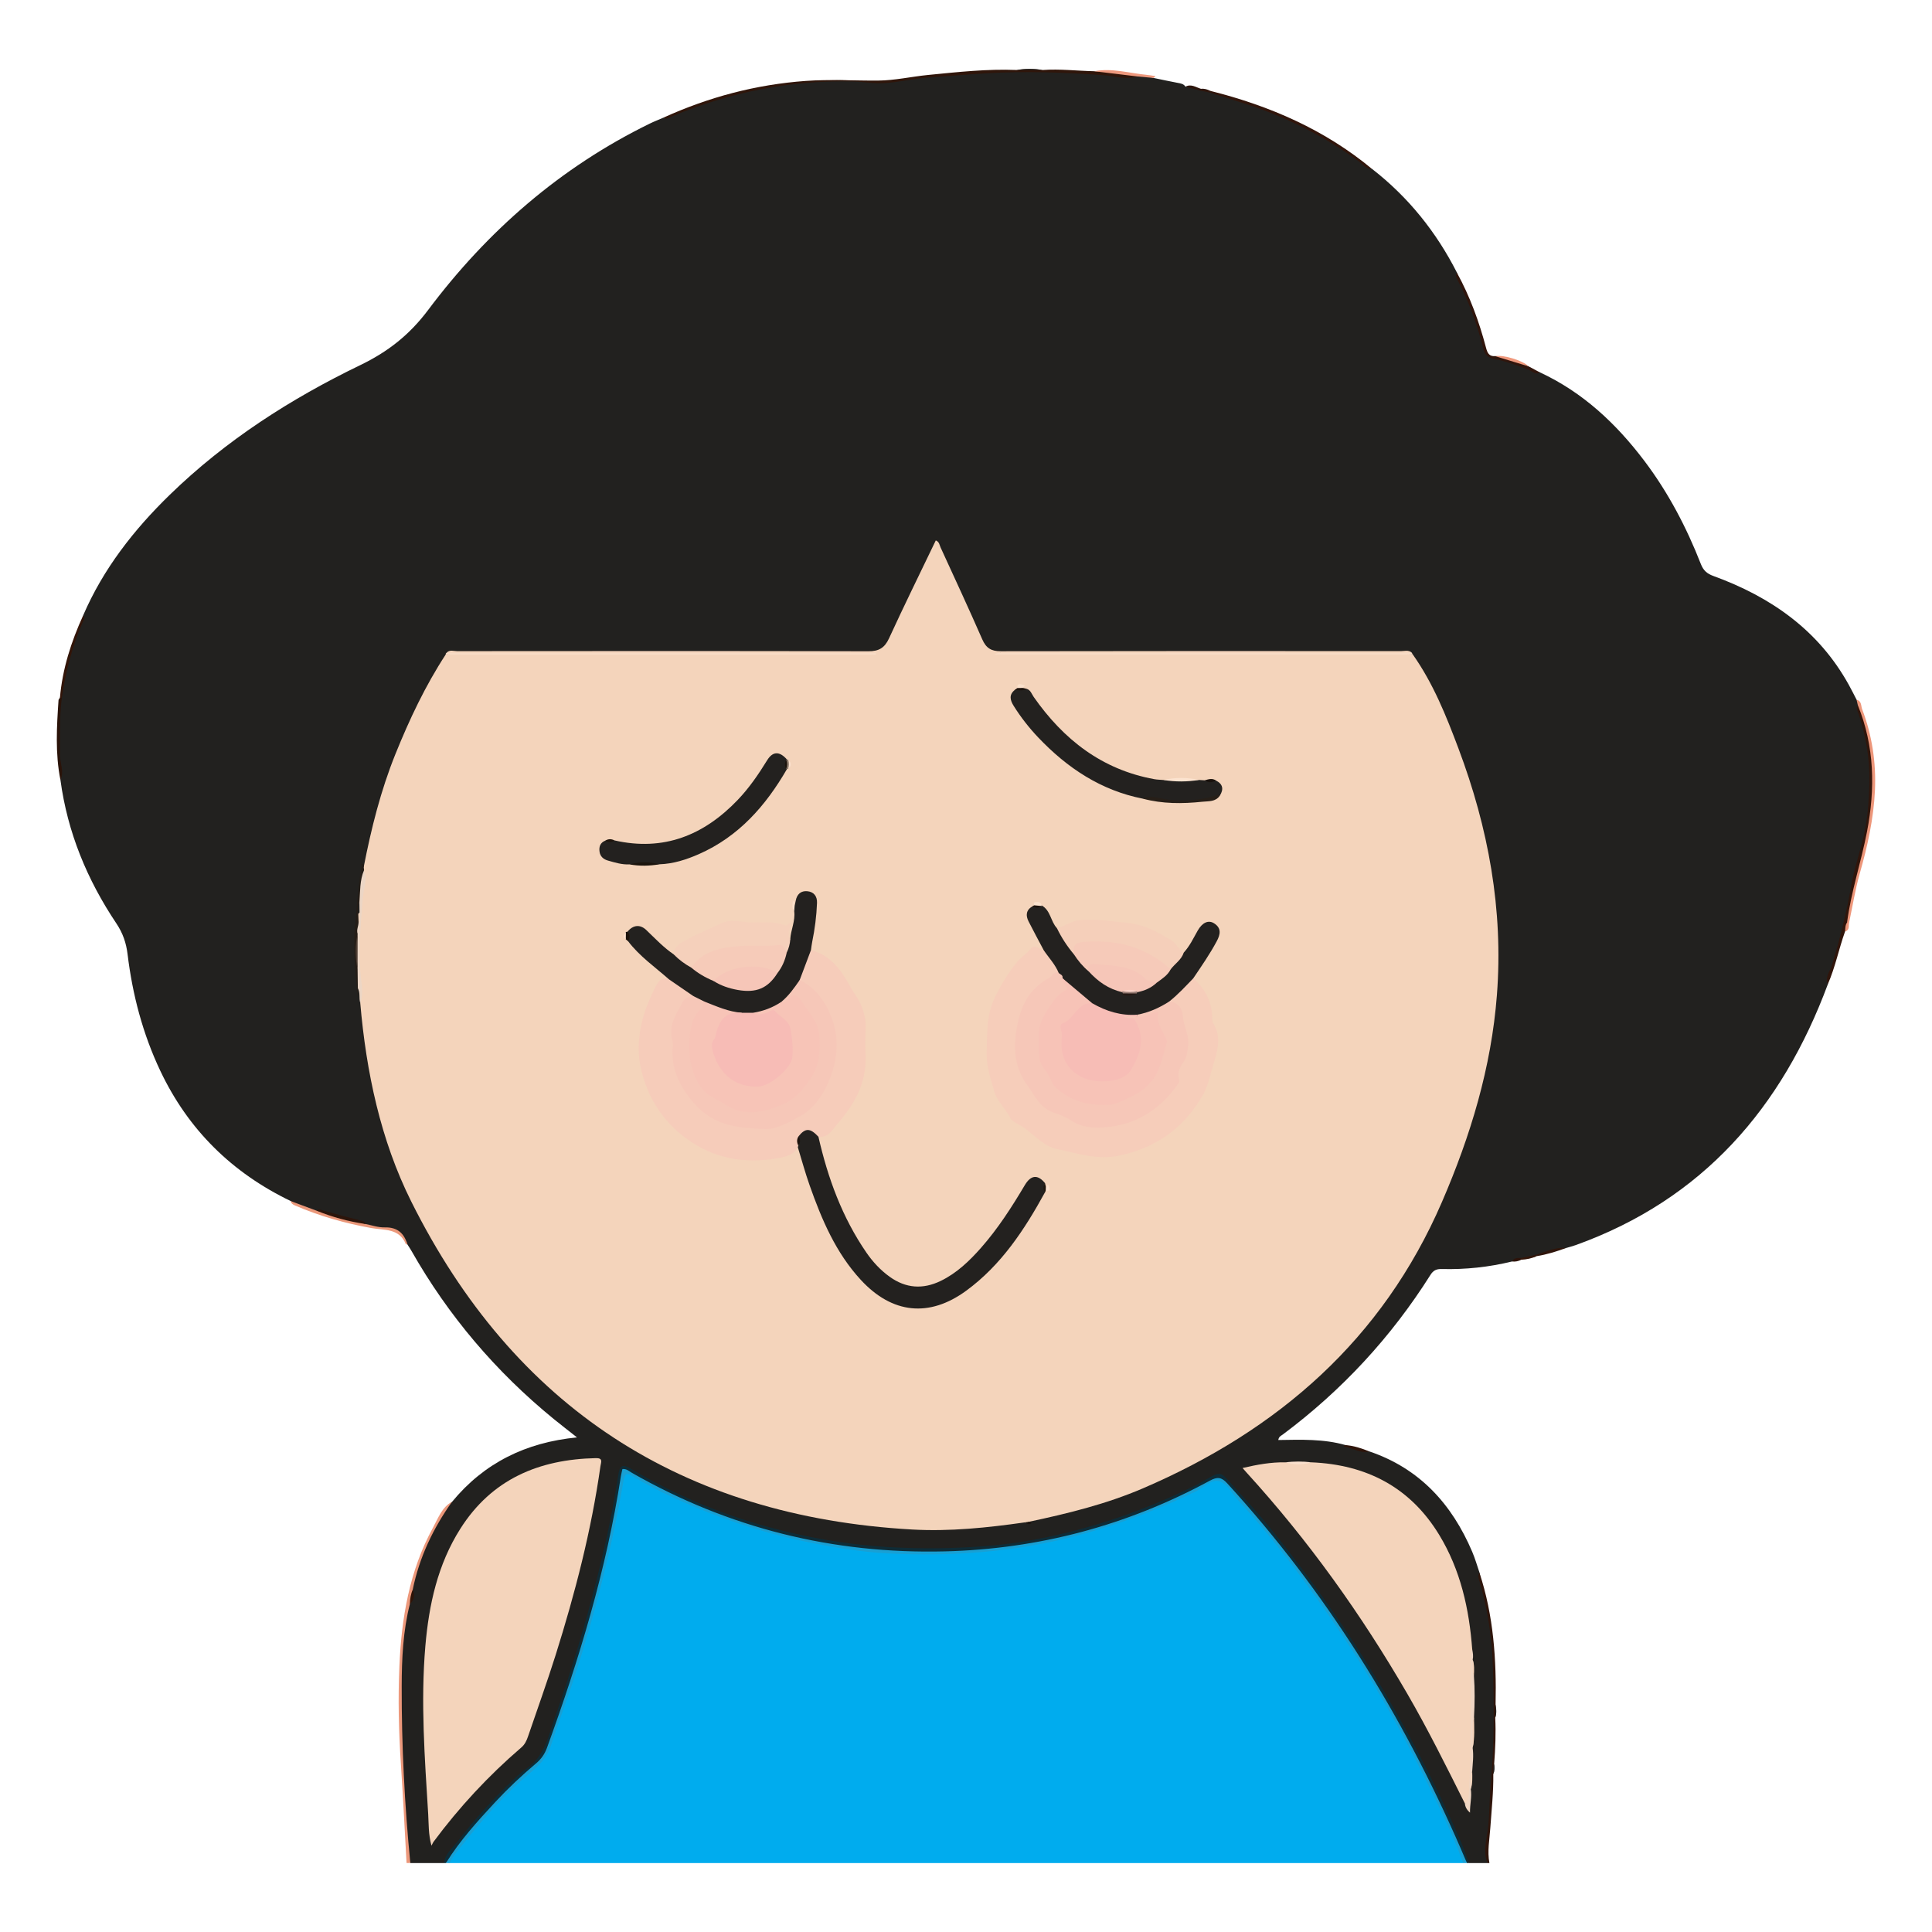 <?xml version="1.0" encoding="utf-8"?>
<!-- Generator: Adobe Illustrator 16.0.0, SVG Export Plug-In . SVG Version: 6.00 Build 0)  -->
<!DOCTYPE svg PUBLIC "-//W3C//DTD SVG 1.1//EN" "http://www.w3.org/Graphics/SVG/1.1/DTD/svg11.dtd">
<svg version="1.1" id="Layer_1" xmlns="http://www.w3.org/2000/svg" xmlns:xlink="http://www.w3.org/1999/xlink" x="0px" y="0px"
	 width="85px" height="85px" viewBox="0 0 85 85" enable-background="new 0 0 85 85" xml:space="preserve">
<g>
	<path fill-rule="evenodd" clip-rule="evenodd" fill="#22211F" d="M12.787,52.84c-2.578-1.242-4.506-3.134-5.735-5.729
		c-0.771-1.628-1.223-3.347-1.439-5.128c-0.061-0.5-0.208-0.93-0.494-1.357c-1.284-1.916-2.149-4.005-2.459-6.306
		c0.017-0.56-0.097-1.111-0.103-1.669c-0.007-0.628,0.032-1.254,0.11-1.877c0.125-1.162,0.449-2.271,0.89-3.35
		c0.045-0.111,0.136-0.21,0.1-0.345c0.885-2.052,2.232-3.774,3.82-5.317c2.458-2.389,5.31-4.218,8.378-5.7
		c1.213-0.586,2.162-1.33,2.984-2.427c2.604-3.474,5.817-6.274,9.746-8.196c0.197-0.096,0.402-0.176,0.603-0.263
		c0.195,0.03,0.335-0.106,0.496-0.171c1.658-0.668,3.364-1.154,5.146-1.341c1.143-0.121,2.286-0.21,3.437-0.049
		c0.645,0.09,1.279-0.094,1.915-0.174c0.963-0.121,1.928-0.22,2.896-0.269c1.094-0.054,2.187-0.104,3.283-0.048
		c1.213,0.062,2.429,0.069,3.639,0.188c0.256-0.007,0.504,0.036,0.747,0.116c0.354,0.073,0.706,0.15,1.062,0.217
		c0.134,0.025,0.266,0.04,0.346,0.168c0.235-0.012,0.455,0.059,0.672,0.136c0.15-0.01,0.284,0.066,0.429,0.085
		c1.299,0.342,2.567,0.779,3.78,1.352c1.102,0.52,2.143,1.155,3.103,1.912c0.075,0.06,0.14,0.133,0.242,0.146
		c1.584,1.235,2.81,2.764,3.719,4.551c0.118,0.511,0.435,0.937,0.607,1.427c0.208,0.591,0.44,1.174,0.581,1.786
		c0.079,0.345,0.216,0.528,0.627,0.539c0.459,0.011,0.902,0.193,1.306,0.435c0.166,0.099,0.334,0.186,0.53,0.201
		c1.89,0.878,3.357,2.257,4.598,3.899c1.049,1.389,1.85,2.918,2.482,4.534c0.112,0.286,0.273,0.425,0.556,0.527
		c2.526,0.92,4.624,2.383,5.955,4.791c0.119,0.215,0.228,0.436,0.342,0.654c0.072,0.086,0.129,0.179,0.11,0.299
		c0.392,1.133,0.618,2.303,0.578,3.498c-0.043,1.312-0.276,2.605-0.688,3.859c-0.171,0.523-0.181,1.077-0.316,1.605
		c-0.249,0.964-0.554,1.911-0.862,2.857c-0.042,0.129-0.109,0.253-0.088,0.396c-2.021,5.44-5.508,9.466-11.082,11.474
		c-0.142,0.051-0.288,0.088-0.433,0.131c-0.533,0.046-1.017,0.298-1.541,0.38c-0.141-0.002-0.257,0.1-0.398,0.098
		c-0.149,0.027-0.304,0.033-0.438,0.115c-1.018,0.249-2.051,0.359-3.096,0.332c-0.231-0.005-0.369,0.057-0.496,0.259
		c-1.731,2.743-3.899,5.084-6.499,7.024c-0.07,0.053-0.173,0.086-0.195,0.24c1.001-0.016,1.997-0.053,2.964,0.224
		c0.339,0.13,0.682,0.247,1.046,0.279c2.21,0.751,3.627,2.315,4.521,4.412c0.129,0.301,0.218,0.618,0.324,0.928
		c0.11,0.701,0.344,1.377,0.437,2.084c0.189,1.44,0.252,2.883,0.221,4.338c-0.028,1.37-0.104,2.736-0.18,4.104
		c-0.033,0.601-0.095,1.199-0.135,1.799c-0.01,0.151,0.011,0.297,0.012,0.444c-0.274,0-0.549,0-0.824,0
		c-0.189-0.12-0.237-0.33-0.315-0.517c-0.74-1.773-1.599-3.489-2.514-5.178c-0.975-1.8-2.038-3.544-3.207-5.222
		c-1.206-1.733-2.469-3.424-3.896-4.985c-0.24-0.264-0.473-0.533-0.715-0.796c-0.235-0.255-0.468-0.29-0.765-0.117
		c-1.092,0.64-2.258,1.121-3.441,1.558c-1.117,0.412-2.261,0.738-3.433,0.969c-1.247,0.246-2.495,0.435-3.771,0.506
		c-1.002,0.056-2.003,0.08-3,0.041c-1.089-0.043-2.174-0.169-3.255-0.356c-1.995-0.346-3.915-0.913-5.772-1.703
		c-0.934-0.397-1.851-0.833-2.727-1.352c-0.361-0.214-0.428-0.188-0.503,0.233c-0.167,0.928-0.322,1.856-0.529,2.778
		c-0.261,1.162-0.548,2.317-0.875,3.462c-0.521,1.829-1.124,3.633-1.761,5.426c-0.198,0.559-0.583,0.922-0.996,1.271
		c-1.222,1.035-2.251,2.242-3.219,3.508c-0.125,0.164-0.257,0.321-0.394,0.475c-0.495,0-0.989,0-1.484,0
		c-0.233-0.46-0.151-0.972-0.186-1.45c-0.155-2.128-0.284-4.26-0.26-6.395c0.012-1.147,0.084-2.294,0.322-3.422
		c0.104-0.255,0.209-0.512,0.168-0.799c0.282-1.23,0.761-2.376,1.458-3.431c0.099-0.149,0.208-0.284,0.338-0.403
		c1.405-1.701,3.23-2.607,5.492-2.828c-0.387-0.306-0.709-0.553-1.024-0.81c-2.544-2.078-4.636-4.538-6.259-7.396
		c-0.054-0.095-0.116-0.185-0.174-0.276c-0.24-0.578-0.72-0.721-1.289-0.745c-0.183-0.007-0.385,0-0.557-0.105
		c-0.712-0.225-1.441-0.388-2.161-0.583C13.526,53.2,13.132,53.077,12.787,52.84z"/>
	<path fill-rule="evenodd" clip-rule="evenodd" fill="#00ACEE" d="M64.375,81.967c-14.864,0-29.728,0-44.592,0
		c-0.11-0.207,0.047-0.35,0.148-0.478c0.89-1.132,1.774-2.27,2.892-3.196c0.327-0.271,0.588-0.615,0.94-0.859
		c0.144-0.101,0.187-0.271,0.246-0.422c0.872-2.252,1.575-4.559,2.211-6.888c0.452-1.653,0.774-3.334,1.102-5.015
		c0.078-0.4,0.214-0.47,0.561-0.27c1.754,1.015,3.614,1.788,5.55,2.367c1.208,0.36,2.444,0.605,3.693,0.802
		c1.814,0.285,3.643,0.331,5.457,0.212c3.566-0.234,6.962-1.175,10.158-2.799c0.036-0.02,0.07-0.043,0.106-0.062
		c0.828-0.463,0.833-0.467,1.464,0.246c2.838,3.205,5.304,6.671,7.354,10.433c0.972,1.784,1.883,3.595,2.667,5.47
		C64.394,81.652,64.511,81.801,64.375,81.967z"/>
	<path fill-rule="evenodd" clip-rule="evenodd" fill="#0E2C37" d="M19.536,81.967c0.048-0.413,0.375-0.659,0.601-0.955
		c0.733-0.96,1.544-1.853,2.422-2.683c0.188-0.179,0.376-0.364,0.591-0.508c0.818-0.545,0.982-1.46,1.272-2.283
		c0.576-1.637,1.095-3.293,1.547-4.97c0.502-1.863,0.943-3.738,1.228-5.648c0.07-0.47,0.198-0.52,0.59-0.285
		c1.86,1.108,3.843,1.944,5.923,2.52c1.75,0.484,3.533,0.8,5.361,0.909c1.499,0.09,2.992,0.068,4.474-0.057
		c1.313-0.11,2.621-0.366,3.906-0.709c1.793-0.479,3.512-1.141,5.173-1.96c0.024-0.013,0.051-0.022,0.074-0.036
		c1.191-0.678,0.865-0.649,1.821,0.367c1.04,1.105,1.979,2.303,2.889,3.522c1.008,1.354,1.965,2.741,2.851,4.177
		c1.52,2.463,2.868,5.019,4.021,7.675c0.131,0.301,0.229,0.615,0.341,0.924c-0.027,0-0.055,0-0.082,0
		c-0.343-0.453-0.494-1-0.722-1.507c-0.843-1.876-1.787-3.697-2.811-5.48c-1.338-2.33-2.842-4.548-4.497-6.662
		c-0.817-1.044-1.677-2.055-2.581-3.027c-0.217-0.233-0.385-0.247-0.667-0.096c-1.899,1.02-3.886,1.809-5.986,2.326
		c-1.68,0.413-3.374,0.663-5.098,0.771c-1.607,0.1-3.208,0.019-4.796-0.187c-1.723-0.222-3.414-0.615-5.058-1.192
		c-1.565-0.549-3.077-1.214-4.512-2.049c-0.308-0.179-0.391-0.137-0.444,0.184c-0.282,1.701-0.636,3.386-1.084,5.053
		c-0.617,2.29-1.338,4.544-2.143,6.774c-0.226,0.626-0.736,0.944-1.169,1.333c-0.994,0.893-1.86,1.892-2.694,2.927
		c-0.223,0.275-0.398,0.588-0.659,0.833C19.591,81.967,19.563,81.967,19.536,81.967z"/>
	<path fill-rule="evenodd" clip-rule="evenodd" fill="#18A0D4" d="M19.619,81.967c0.61-0.985,1.386-1.837,2.169-2.682
		c0.561-0.604,1.162-1.169,1.792-1.699c0.23-0.193,0.386-0.415,0.487-0.695c1.415-3.89,2.613-7.838,3.249-11.939
		c0.017-0.107,0.045-0.214,0.068-0.32c0.178-0.021,0.292,0.095,0.417,0.166c4.266,2.438,8.864,3.577,13.766,3.456
		c4.132-0.102,8.03-1.14,11.667-3.113c0.327-0.178,0.508-0.154,0.76,0.121c4.362,4.771,7.718,10.184,10.287,16.101
		c0.087,0.201,0.172,0.403,0.258,0.605c-0.056,0-0.11,0-0.165,0c-0.498-1.396-1.175-2.715-1.836-4.036
		c-1.043-2.087-2.214-4.104-3.517-6.039c-1.394-2.069-2.879-4.071-4.568-5.915c-0.259-0.282-0.456-0.699-0.796-0.807
		c-0.361-0.113-0.686,0.27-1.024,0.434c-1.705,0.827-3.465,1.483-5.302,1.969c-2.719,0.719-5.481,0.911-8.267,0.77
		c-1.069-0.054-2.141-0.228-3.205-0.433c-1.864-0.36-3.658-0.919-5.4-1.657c-0.895-0.38-1.775-0.791-2.607-1.299
		c-0.238-0.146-0.357-0.175-0.42,0.188c-0.508,2.945-1.248,5.834-2.169,8.677c-0.326,1.004-0.706,1.988-1.029,2.991
		c-0.236,0.731-0.84,1.111-1.344,1.564c-0.942,0.851-1.761,1.8-2.544,2.788c-0.204,0.258-0.43,0.5-0.564,0.806
		C19.729,81.967,19.673,81.967,19.619,81.967z"/>
	<path fill-rule="evenodd" clip-rule="evenodd" fill="#EC987B" d="M18.033,70.567c-0.302,1.189-0.357,2.409-0.36,3.625
		c-0.006,2.597,0.126,5.189,0.379,7.774c-0.055,0-0.11,0-0.165,0c-0.083-1.458-0.153-2.917-0.251-4.374
		c-0.096-1.423-0.126-2.848-0.066-4.269c0.091-2.131,0.441-4.218,1.484-6.121c0.225-0.411,0.385-0.887,0.837-1.136
		c-0.835,1.174-1.442,2.45-1.732,3.868C18.16,70.154,18.125,70.366,18.033,70.567z"/>
	<path fill-rule="evenodd" clip-rule="evenodd" fill="#2F150B" d="M65.446,81.967c-0.223-0.541-0.019-1.09,0.03-1.619
		c0.06-0.639,0.056-1.28,0.114-1.92c0.159-1.73,0.15-3.474,0.086-5.209c-0.045-1.225-0.233-2.444-0.578-3.63
		c-0.039-0.132-0.103-0.259-0.007-0.391c0.621,1.882,0.751,3.825,0.709,5.788c0.022,0.196,0.038,0.393-0.016,0.587
		c0.034,0.68,0.004,1.358-0.047,2.036c-0.014,0.147,0.021,0.299-0.038,0.442c0.011,0.789-0.076,1.572-0.13,2.358
		c-0.035,0.515-0.14,1.036-0.041,1.557C65.501,81.967,65.474,81.967,65.446,81.967z"/>
	<path fill-rule="evenodd" clip-rule="evenodd" fill="#2F150A" d="M50.037,3.363c-0.493,0.163-0.979-0.018-1.463-0.053
		c-1.735-0.126-3.466-0.189-5.207-0.083c-0.873,0.053-1.744,0.13-2.616,0.192c-0.722,0.052-1.427,0.263-2.156,0.242
		c-0.354-0.01-0.708-0.069-1.062-0.077c-2.764-0.062-5.415,0.47-7.963,1.535c-0.122,0.051-0.237,0.158-0.382,0.057
		c1.994-0.906,4.071-1.458,6.267-1.616c1.068-0.077,2.124-0.005,3.185-0.015c0.734-0.006,1.465-0.176,2.201-0.248
		c1.292-0.126,2.585-0.271,3.889-0.218c0.381-0.056,0.761-0.057,1.142,0.001c0.76-0.055,1.516,0.038,2.273,0.054
		C48.779,3.17,49.425,3.129,50.037,3.363z"/>
	<path fill-rule="evenodd" clip-rule="evenodd" fill="#30150B" d="M80.416,43.303c-0.137-0.311,0.091-0.558,0.172-0.816
		c0.359-1.15,0.646-2.314,0.855-3.501c0.116-0.657,0.318-1.299,0.49-1.947c0.229-0.865,0.295-1.755,0.312-2.639
		c0.02-1.013-0.149-2.015-0.473-2.983c-0.041-0.125-0.129-0.251-0.036-0.391c0.372,0.532,0.449,1.164,0.557,1.773
		c0.336,1.915,0.009,3.775-0.543,5.609c-0.209,0.696-0.244,1.426-0.438,2.125c-0.051,0.149-0.026,0.321-0.138,0.451
		C80.901,41.75,80.745,42.554,80.416,43.303z"/>
	<path fill-rule="evenodd" clip-rule="evenodd" fill="#ED977B" d="M81.263,40.587c0.177-1.359,0.62-2.66,0.878-4
		c0.363-1.885,0.333-3.752-0.404-5.562c-0.019-0.079-0.037-0.158-0.055-0.236c0.227,0.047,0.19,0.27,0.244,0.411
		c0.439,1.15,0.62,2.357,0.564,3.576c-0.057,1.241-0.327,2.457-0.669,3.657c-0.201,0.707-0.314,1.438-0.468,2.158
		C81.322,40.618,81.292,40.616,81.263,40.587z"/>
	<path fill-rule="evenodd" clip-rule="evenodd" fill="#31150B" d="M60.379,7.445c-0.263,0.002-0.408-0.208-0.589-0.34
		c-1.537-1.121-3.212-1.965-5.022-2.543c-0.507-0.162-1.014-0.324-1.521-0.486c-0.029-0.018-0.039-0.035-0.029-0.052
		s0.02-0.026,0.03-0.026C55.863,4.654,58.287,5.705,60.379,7.445z"/>
	<path fill-rule="evenodd" clip-rule="evenodd" fill="#30150C" d="M67.749,16.383c-0.198,0.121-0.333-0.049-0.489-0.11
		c-0.496-0.194-0.995-0.38-1.52-0.48c-0.263-0.05-0.411-0.18-0.476-0.436c-0.268-1.061-0.635-2.084-1.144-3.055
		c-0.051-0.098-0.102-0.198-0.023-0.307c0.575,1.047,0.981,2.16,1.284,3.311c0.058,0.22,0.135,0.384,0.398,0.361
		c0.525,0.033,1.004,0.218,1.469,0.449C67.416,16.207,67.582,16.295,67.749,16.383z"/>
	<path fill-rule="evenodd" clip-rule="evenodd" fill="#EB987A" d="M16.077,53.851c0.282,0.054,0.565,0.157,0.846,0.149
		c0.558-0.015,0.857,0.255,1.004,0.757c-0.026-0.009-0.068-0.011-0.075-0.027c-0.289-0.699-0.951-0.6-1.512-0.7
		c-1.159-0.209-2.283-0.527-3.364-0.995c-0.095-0.04-0.166-0.091-0.19-0.194c0.381,0.142,0.763,0.284,1.145,0.426
		C14.647,53.456,15.37,53.624,16.077,53.851z"/>
	<path fill-rule="evenodd" clip-rule="evenodd" fill="#2A1309" d="M2.72,30.699c-0.107,0.829-0.074,1.662-0.083,2.494
		c-0.004,0.376,0.2,0.749,0.022,1.127c-0.233-1.167-0.164-2.342-0.084-3.517c0.002-0.036,0.04-0.07,0.062-0.105
		C2.665,30.646,2.693,30.646,2.72,30.699z"/>
	<path fill-rule="evenodd" clip-rule="evenodd" fill="#321509" d="M2.72,30.699c-0.028,0-0.056,0-0.083,0
		c0.11-1.271,0.493-2.465,1.02-3.619c0.091,0.126,0.01,0.233-0.039,0.344C3.162,28.473,2.892,29.572,2.72,30.699z"/>
	<path fill-rule="evenodd" clip-rule="evenodd" fill="#EE997E" d="M50.037,3.363c-0.631-0.076-1.263-0.152-1.894-0.229
		c0.779-0.152,1.533,0.085,2.298,0.158c0.121,0.012,0.241,0.033,0.361,0.051c0.01,0.001,0.018,0.013,0.027,0.021
		c-0.028,0.021-0.057,0.043-0.084,0.065C50.51,3.407,50.273,3.385,50.037,3.363z"/>
	<path fill-rule="evenodd" clip-rule="evenodd" fill="#EF987C" d="M67.249,16.118c-0.489-0.149-0.979-0.299-1.469-0.449
		C66.144,15.598,67.014,15.864,67.249,16.118z"/>
	<path fill-rule="evenodd" clip-rule="evenodd" fill="#2F150B" d="M67.341,55.26c0.523-0.101,1.001-0.411,1.561-0.353
		c-0.424,0.153-0.853,0.29-1.3,0.359C67.514,55.314,67.426,55.32,67.341,55.26z"/>
	<path fill-rule="evenodd" clip-rule="evenodd" fill="#2E140A" d="M60.247,63.858c-0.408,0.102-0.747-0.165-1.127-0.213
		c0.002-0.013-0.001-0.033,0.006-0.037c0.023-0.014,0.05-0.021,0.075-0.029C59.567,63.606,59.911,63.721,60.247,63.858z"/>
	<path fill-rule="evenodd" clip-rule="evenodd" fill="#22211F" d="M45.87,3.081c-0.381,0-0.761,0-1.142-0.001
		C45.109,3.018,45.489,3.016,45.87,3.081z"/>
	<path fill-rule="evenodd" clip-rule="evenodd" fill="#2C140B" d="M52.836,3.993c-0.228-0.06-0.455-0.119-0.683-0.179
		c0.251-0.136,0.46,0.025,0.683,0.093C52.888,3.937,52.888,3.965,52.836,3.993z"/>
	<path fill-rule="evenodd" clip-rule="evenodd" fill="#341609" d="M67.341,55.26c0.087,0.002,0.174,0.005,0.261,0.007
		c-0.213,0.1-0.438,0.144-0.671,0.156c-0.03-0.017-0.04-0.034-0.03-0.052s0.02-0.026,0.029-0.026
		C67.066,55.316,67.203,55.288,67.341,55.26z"/>
	<path fill-rule="evenodd" clip-rule="evenodd" fill="#EF987B" d="M81.263,40.587c0.03,0,0.061,0.001,0.091,0.002
		c-0.031,0.144,0.035,0.332-0.179,0.393C81.19,40.848,81.176,40.706,81.263,40.587z"/>
	<path fill-rule="evenodd" clip-rule="evenodd" fill="#2D130A" d="M66.93,55.345c0,0.025,0.001,0.052,0.001,0.078
		c-0.128,0.066-0.264,0.095-0.407,0.077C66.612,55.326,66.774,55.345,66.93,55.345z"/>
	<path fill-rule="evenodd" clip-rule="evenodd" fill="#2E150C" d="M52.836,3.993c0-0.028,0-0.057,0-0.085
		c0.147-0.018,0.282,0.023,0.412,0.09c0,0.026-0.001,0.052-0.001,0.078C53.11,4.048,52.973,4.021,52.836,3.993z"/>
	<path fill-rule="evenodd" clip-rule="evenodd" fill="#22211F" d="M65.785,75.573c0.005-0.195,0.01-0.392,0.016-0.587
		C65.834,75.184,65.853,75.379,65.785,75.573z"/>
	<path fill-rule="evenodd" clip-rule="evenodd" fill="#22211F" d="M65.7,78.052c0.003-0.148-0.033-0.3,0.038-0.442
		C65.762,77.76,65.761,77.908,65.7,78.052z"/>
	<path fill-rule="evenodd" clip-rule="evenodd" fill="#F4D4BB" d="M62.155,28.791c0.896,1.266,1.467,2.692,2.008,4.13
		c1.318,3.5,1.983,7.103,1.695,10.855c-0.245,3.186-1.158,6.192-2.419,9.108c-2.615,6.05-7.202,10.041-13.157,12.598
		c-1.62,0.695-3.326,1.113-5.046,1.476c-0.042,0.06-0.093,0.053-0.146,0.02c-1.646,0.235-3.301,0.408-4.965,0.314
		c-10.118-0.571-17.517-5.378-22.034-14.434c-1.349-2.704-1.98-5.694-2.241-8.729c0.023-0.258,0.014-0.51-0.035-0.771
		c-0.171-0.919-0.118-1.844-0.058-2.773c0.048-0.749,0.162-1.49,0.191-2.239c0.003-0.073-0.012-0.15,0.055-0.206
		c0.33-1.693,0.748-3.362,1.395-4.966c0.615-1.523,1.313-3.004,2.214-4.383c0.163-0.037,0.328-0.029,0.492-0.029
		c5.961,0,11.922,0,17.883,0.002c0.124,0,0.263-0.05,0.376,0.039c-0.051-0.093-0.151-0.039-0.224-0.039
		c-6.002-0.003-12.004-0.002-18.006-0.005c-0.162,0-0.329,0.042-0.486-0.038c0.134-0.152,0.311-0.073,0.464-0.073
		c6.031-0.005,12.062-0.009,18.092,0.005c0.465,0.001,0.717-0.146,0.913-0.573c0.663-1.444,1.366-2.869,2.055-4.304
		c0.155,0.06,0.162,0.2,0.209,0.305c0.618,1.347,1.242,2.691,1.836,4.048c0.168,0.385,0.395,0.524,0.815,0.523
		c5.865-0.012,11.731-0.009,17.598-0.005c0.157,0,0.329-0.062,0.475,0.058c-0.105,0.097-0.235,0.054-0.354,0.054
		c-5.808,0.002-11.614,0.002-17.422,0.001c-0.104,0-0.215,0.028-0.333-0.045c0.083,0.086,0.174,0.044,0.247,0.044
		c5.835,0.002,11.67,0.002,17.505,0.002C61.883,28.762,62.021,28.762,62.155,28.791z"/>
	<path fill-rule="evenodd" clip-rule="evenodd" fill="#F4D4BB" d="M18.983,81.202c-0.14-0.513-0.118-0.951-0.144-1.381
		c-0.151-2.466-0.337-4.934-0.125-7.404c0.157-1.821,0.542-3.585,1.537-5.156c1.385-2.187,3.463-3.056,5.966-3.109
		c0.325-0.008,0.225,0.18,0.201,0.345c-0.399,2.834-1.116,5.595-1.973,8.319c-0.379,1.203-0.808,2.391-1.215,3.584
		c-0.062,0.181-0.137,0.348-0.294,0.482c-1.443,1.238-2.73,2.624-3.863,4.151C19.049,81.066,19.034,81.105,18.983,81.202z"/>
	<path fill-rule="evenodd" clip-rule="evenodd" fill="#F4D4BB" d="M64.449,79.346c-0.815-1.628-1.623-3.258-2.537-4.834
		c-2.021-3.485-4.35-6.746-7.068-9.725c-0.045-0.05-0.089-0.101-0.177-0.201c0.648-0.151,1.255-0.26,1.88-0.25
		c0.383,0.056,0.767,0.056,1.15,0c2.416,0.102,4.341,1.09,5.618,3.185c0.942,1.546,1.326,3.267,1.457,5.053
		c-0.03,0.684,0.017,1.366,0.021,2.05c0.007,1.466-0.05,2.929-0.128,4.392C64.656,79.174,64.657,79.323,64.449,79.346z"/>
	<path fill-rule="evenodd" clip-rule="evenodd" fill="#F8DCC6" d="M19.646,28.722c6.298,0,12.597,0,18.895,0
		c0,0.027,0,0.054,0,0.082c-0.147,0-0.295,0-0.442,0c-5.947,0-11.893,0-17.84,0c-0.216,0-0.432-0.008-0.648-0.012
		C19.608,28.76,19.62,28.737,19.646,28.722z"/>
	<path fill-rule="evenodd" clip-rule="evenodd" fill="#F8DCC6" d="M62.155,28.791c-0.216,0.004-0.432,0.012-0.647,0.012
		c-5.752,0-11.503,0-17.255,0c-0.147,0-0.296,0-0.52,0c0.21-0.121,0.358-0.079,0.499-0.079c5.751-0.002,11.503-0.002,17.254-0.003
		c0.206,0,0.411-0.01,0.617-0.016C62.121,28.734,62.138,28.763,62.155,28.791z"/>
	<path fill-rule="evenodd" clip-rule="evenodd" fill="#EFD6C3" d="M64.449,79.346c0.124-0.12,0.168-0.262,0.178-0.438
		c0.106-1.952,0.073-3.904,0.079-5.857c0.001-0.16-0.04-0.33,0.066-0.478c0.031,0.147,0.054,0.296,0.02,0.446
		c0.08,0.229,0.001,0.471,0.054,0.701c0.045,0.607,0.038,1.214,0.005,1.821c-0.071,0.452,0.035,0.911-0.06,1.362
		c0.05,0.344,0.002,0.686-0.021,1.027c-0.067,0.258,0.026,0.528-0.061,0.785c0.055,0.337-0.043,0.665-0.035,1.034
		C64.525,79.621,64.464,79.496,64.449,79.346z"/>
	<path fill-rule="evenodd" clip-rule="evenodd" fill="#ECD6C5" d="M16.016,38.282c0.165,0.409-0.021,0.81-0.052,1.208
		c-0.094,1.223-0.224,2.439-0.068,3.668c0.04,0.317,0.072,0.652-0.046,0.971c-0.068-0.211,0.011-0.446-0.106-0.648
		c-0.064-0.27-0.057-0.545-0.082-0.818c0-0.487,0-0.974,0-1.461c-0.021-0.203-0.019-0.405,0.046-0.602
		c0.055-0.151,0.031-0.308,0.037-0.462c0.003-0.162-0.008-0.323,0.012-0.484c0.028-0.359,0.063-0.718,0.109-1.076
		C15.881,38.455,15.868,38.331,16.016,38.282z"/>
	<path fill-rule="evenodd" clip-rule="evenodd" fill="#241D17" d="M15.775,40.583c-0.003,0.168-0.1,0.329-0.041,0.501
		c-0.052,0.522-0.05,1.045-0.001,1.568c0.003,0.276,0.007,0.552,0.011,0.829c0,0.146,0,0.294,0,0.441
		c-0.117-1.112-0.228-2.219-0.112-3.341c0.085-0.826,0.125-1.656,0.279-2.474c0.005-0.024-0.065-0.166,0.071-0.084
		c0.022,0.013,0.015,0.077,0.021,0.118c0.004,0.047,0.009,0.094,0.014,0.142c-0.192,0.45-0.167,0.932-0.204,1.405
		c-0.055,0.167-0.014,0.339-0.027,0.508C15.782,40.324,15.794,40.454,15.775,40.583z"/>
	<path fill-rule="evenodd" clip-rule="evenodd" fill="#2C150B" d="M16.077,53.851c-0.738-0.11-1.455-0.3-2.146-0.585
		c0.119-0.102,0.232-0.021,0.348,0.011c0.515,0.139,1.029,0.28,1.545,0.411C15.933,53.715,16.045,53.713,16.077,53.851z"/>
	<path fill-rule="evenodd" clip-rule="evenodd" fill="#F4D4BB" d="M64.791,76.904c0.024-0.454-0.073-0.913,0.06-1.362
		C64.858,75.997,64.891,76.453,64.791,76.904z"/>
	<path fill-rule="evenodd" clip-rule="evenodd" fill="#F9E0CD" d="M57.697,64.336c-0.384,0.117-0.768,0.117-1.15,0
		C56.93,64.292,57.313,64.289,57.697,64.336z"/>
	<path fill-rule="evenodd" clip-rule="evenodd" fill="#301408" d="M18.033,70.567c0.006-0.218,0.037-0.431,0.127-0.632
		C18.258,70.175,18.229,70.388,18.033,70.567z"/>
	<path fill-rule="evenodd" clip-rule="evenodd" fill="#F4D4BB" d="M64.709,78.717c0.021-0.262-0.067-0.531,0.061-0.785
		C64.778,78.195,64.79,78.46,64.709,78.717z"/>
	<path fill-rule="evenodd" clip-rule="evenodd" fill="#F4D4BB" d="M64.846,73.721c-0.113-0.227-0.038-0.467-0.054-0.701
		C64.874,73.248,64.858,73.485,64.846,73.721z"/>
	<path fill-rule="evenodd" clip-rule="evenodd" fill="#1B130E" d="M45.09,66.978c0.049-0.007,0.098-0.014,0.146-0.02
		c0.047,0.029,0.177,0.021,0.141,0.057C45.299,67.091,45.18,67.052,45.09,66.978z"/>
	<path fill-rule="evenodd" clip-rule="evenodd" fill="#F6CCBA" d="M35.101,50.48c-0.175,0.327-0.525,0.409-0.82,0.465
		c-1.47,0.275-2.846,0.052-4.084-0.854c-1.026-0.752-1.669-1.753-1.972-2.967c-0.198-0.791-0.153-1.579,0.076-2.38
		c0.133-0.468,0.318-0.894,0.533-1.319c0.126-0.25,0.268-0.449,0.594-0.342c0.511,0.033,0.834,0.345,1.102,0.74
		c-0.167,0.261-0.468,0.406-0.58,0.723c-0.482,1.355-0.28,2.593,0.586,3.739c0.643,0.851,1.528,1.089,2.542,1.182
		c0.937,0.086,1.735-0.224,2.362-0.791c1.362-1.233,1.65-3.326,0.436-4.818c-0.217-0.267-0.476-0.512-0.75-0.732
		c0.07-0.489,0.149-0.975,0.555-1.322c0.893,0.226,1.35,0.913,1.757,1.655c0.13,0.237,0.305,0.443,0.418,0.698
		c0.166,0.372,0.255,0.74,0.231,1.148c-0.023,0.384-0.017,0.77-0.003,1.153c0.042,1.18-0.487,2.124-1.229,2.973
		c-0.226,0.26-0.399,0.634-0.848,0.584c-0.243,0.045-0.508-0.283-0.732,0.045c-0.088,0.102-0.046,0.238-0.096,0.349
		C35.161,50.441,35.135,50.465,35.101,50.48z"/>
	<path fill-rule="evenodd" clip-rule="evenodd" fill="#F6CDBA" d="M52.498,43.043c0.496,0.426,0.785,0.958,0.833,1.615
		c0.009,0.123-0.013,0.268,0.045,0.362c0.368,0.599,0.204,1.161,0.016,1.781c-0.146,0.481-0.232,0.973-0.493,1.418
		c-0.831,1.421-2.021,2.273-3.659,2.623c-0.977,0.208-1.811-0.098-2.706-0.282c-0.633-0.13-0.998-0.606-1.475-0.939
		c-0.211-0.147-0.539-0.278-0.613-0.434c-0.2-0.422-0.581-0.725-0.709-1.182c-0.161-0.575-0.353-1.138-0.327-1.753
		c0.032-0.807-0.019-1.602,0.363-2.377c0.273-0.557,0.578-1.068,0.969-1.544c0.184-0.225,0.43-0.371,0.611-0.599
		c0.167-0.211,0.377,0.034,0.568,0.074c0.372,0.137,0.688,0.604,0.688,1.013c-0.113,0.141-0.259,0.246-0.41,0.337
		c-0.882,0.533-1.239,1.361-1.369,2.34c-0.161,1.213,0.344,2.177,1.14,2.999c0.44,0.455,1.062,0.68,1.671,0.834
		c1.072,0.273,2.068-0.005,2.968-0.602c0.578-0.385,1.01-0.907,1.125-1.629c0.022-0.138,0.084-0.263,0.159-0.377
		c0.19-0.29,0.269-0.617,0.201-0.944c-0.125-0.599-0.104-1.268-0.688-1.681C51.631,43.603,51.961,43.215,52.498,43.043z"/>
	<path fill-rule="evenodd" clip-rule="evenodd" fill="#23211F" d="M35.134,49.99c0.302-0.373,0.512-0.367,0.874,0.024
		c0.414,1.818,1.045,3.547,2.11,5.095c0.281,0.408,0.617,0.771,1.022,1.062c0.713,0.514,1.465,0.564,2.25,0.183
		c0.705-0.343,1.258-0.874,1.769-1.453c0.747-0.847,1.354-1.793,1.929-2.761c0.269-0.45,0.567-0.476,0.887-0.089
		c-0.042,0.135,0.011,0.27,0.001,0.404c-0.902,1.646-1.925,3.203-3.465,4.33c-1.628,1.192-3.258,1.017-4.633-0.469
		c-1.105-1.194-1.726-2.659-2.258-4.166c-0.194-0.55-0.347-1.113-0.518-1.671c0.007-0.027,0.013-0.056,0.02-0.084
		C35.168,50.262,35.148,50.126,35.134,49.99z"/>
	<path fill-rule="evenodd" clip-rule="evenodd" fill="#23211F" d="M30.497,43.819c-0.357-0.246-0.713-0.491-1.07-0.736
		c-0.613-0.542-1.293-1.012-1.794-1.674c0-0.138-0.092-0.27-0.031-0.413c0.251-0.309,0.561-0.338,0.835-0.076
		c0.392,0.375,0.764,0.774,1.218,1.079c0.343,0.044,0.559,0.307,0.829,0.476c0.318,0.207,0.631,0.422,0.98,0.576
		c0.226,0.127,0.468,0.215,0.716,0.284c0.76,0.211,1.423,0.09,1.92-0.578c0.183-0.278,0.285-0.592,0.4-0.899
		c0.101-0.171,0.052-0.417,0.268-0.529c0.024-0.417,0.228-0.808,0.175-1.235c-0.046-0.079-0.062-0.156,0.015-0.227
		c0.017-0.08,0.036-0.159,0.051-0.239c0.053-0.289,0.232-0.447,0.517-0.417c0.284,0.03,0.431,0.224,0.419,0.516
		c-0.022,0.577-0.096,1.148-0.212,1.713c-0.024,0.12-0.037,0.241-0.055,0.362c-0.165,0.438-0.33,0.877-0.495,1.315
		c-0.046,0.505-0.431,0.768-0.764,1.067c-0.397,0.267-0.825,0.457-1.305,0.517c-0.153,0.014-0.307,0.014-0.46,0.004
		c-0.589-0.071-1.152-0.229-1.678-0.509C30.768,44.134,30.564,44.062,30.497,43.819z"/>
	<path fill-rule="evenodd" clip-rule="evenodd" fill="#23211F" d="M52.498,43.043c-0.341,0.354-0.674,0.717-1.062,1.023
		c-0.074,0.273-0.312,0.348-0.537,0.436c-0.286,0.111-0.566,0.245-0.884,0.249c-0.704,0.053-1.372-0.052-1.966-0.467
		c-0.518-0.302-0.891-0.771-1.342-1.151c-0.089-0.088-0.146-0.189-0.126-0.32c-0.151-0.38-0.437-0.673-0.661-1.006
		c-0.223-0.422-0.45-0.842-0.666-1.267c-0.135-0.265-0.113-0.502,0.169-0.666c0.123,0.029,0.223-0.101,0.349-0.049
		c0.018,0.002,0.034,0.005,0.052,0.008c0.401,0.216,0.396,0.706,0.677,1.003c0.237,0.089,0.324,0.311,0.444,0.503
		c0.12,0.194,0.23,0.395,0.387,0.564c0.231,0.24,0.383,0.548,0.645,0.762c0.405,0.372,0.868,0.655,1.363,0.888
		c0.031,0.019,0.061,0.04,0.089,0.062c0.184,0.104,0.369,0.096,0.558,0.018c0.024-0.026,0.052-0.048,0.079-0.07
		c0.224-0.168,0.521-0.205,0.723-0.412c0.226-0.173,0.449-0.347,0.622-0.577c0.203-0.242,0.373-0.518,0.671-0.666
		c0.263-0.286,0.424-0.635,0.613-0.967c0.202-0.354,0.472-0.48,0.725-0.316c0.329,0.213,0.271,0.489,0.11,0.789
		C53.225,41.981,52.859,42.51,52.498,43.043z"/>
	<path fill-rule="evenodd" clip-rule="evenodd" fill="#23211F" d="M52.751,34.315c0.084,0.005,0.167,0.011,0.251,0.016
		c0.163,0.064,0.327-0.03,0.49,0.006c0.312,0.156,0.353,0.383,0.177,0.667c-0.687,0.289-1.408,0.282-2.133,0.257
		c-0.42-0.015-0.83-0.14-1.254-0.122c-1.848-0.363-3.328-1.352-4.603-2.692c-0.406-0.428-0.77-0.893-1.083-1.394
		c-0.148-0.238-0.219-0.477,0.042-0.692c0.166-0.111,0.354-0.024,0.528-0.057c0.178,0.055,0.223,0.229,0.313,0.359
		c1.312,1.875,3.001,3.196,5.303,3.617c0.133,0.024,0.271,0.025,0.405,0.037C51.709,34.306,52.23,34.309,52.751,34.315z"/>
	<path fill-rule="evenodd" clip-rule="evenodd" fill="#23211F" d="M34.625,33.832c-0.936,1.619-2.127,2.976-3.88,3.747
		c-0.551,0.242-1.122,0.426-1.733,0.446c-0.438-0.022-0.876,0.005-1.314,0.004c-0.33,0.019-0.639-0.08-0.95-0.167
		c-0.194-0.055-0.339-0.176-0.37-0.386c-0.032-0.217,0.026-0.401,0.252-0.492c0.135,0.013,0.271,0.03,0.404-0.01
		c2.161,0.491,3.928-0.222,5.417-1.775c0.504-0.526,0.915-1.124,1.296-1.744c0.25-0.409,0.549-0.413,0.878-0.038
		c0.003,0.017,0.007,0.034,0.01,0.051c0.028,0.104,0.028,0.207-0.001,0.311C34.632,33.797,34.628,33.814,34.625,33.832z"/>
	<path fill-rule="evenodd" clip-rule="evenodd" fill="#F5CFBA" d="M52.081,41.907c-0.099,0.32-0.39,0.49-0.577,0.741
		c-0.189,0.059-0.308-0.076-0.436-0.169c-0.83-0.608-1.762-0.906-2.788-0.904c-0.393,0-0.812-0.034-1.031,0.413
		c-0.297-0.353-0.549-0.736-0.748-1.152c0.33-0.067,0.59-0.297,0.945-0.345c0.717-0.097,1.405,0.051,2.108,0.107
		c0.75,0.061,1.36,0.391,1.977,0.77C51.768,41.512,51.85,41.779,52.081,41.907z"/>
	<path fill-rule="evenodd" clip-rule="evenodd" fill="#F5D0BB" d="M34.769,41.33c-0.016,0.202-0.065,0.396-0.155,0.578
		c-1.207-0.297-2.385-0.255-3.548,0.23c-0.258,0.108-0.325,0.463-0.654,0.432c-0.279-0.155-0.536-0.338-0.757-0.57
		c-0.01-0.387,0.311-0.52,0.564-0.659c0.489-0.269,1.006-0.486,1.514-0.721c0.447-0.207,0.913-0.033,1.367-0.04
		c0.472-0.008,0.961-0.049,1.422,0.128c0.113,0.043,0.164-0.048,0.245-0.134C34.791,40.854,34.599,41.094,34.769,41.33z"/>
	<path fill-rule="evenodd" clip-rule="evenodd" fill="#271F18" d="M50.282,35.139c0.377-0.181,0.753,0.004,1.116,0.042
		c0.757,0.078,1.482,0.025,2.2-0.21c0.018-0.006,0.047,0.022,0.07,0.034c-0.188,0.279-0.495,0.239-0.765,0.268
		C52.024,35.365,51.146,35.371,50.282,35.139z"/>
	<path fill-rule="evenodd" clip-rule="evenodd" fill="#FCE3CF" d="M52.751,34.315c-0.521,0.084-1.041,0.089-1.562,0.001
		C51.709,34.196,52.23,34.198,52.751,34.315z"/>
	<path fill-rule="evenodd" clip-rule="evenodd" fill="#1B140D" d="M27.697,38.029c0.438-0.123,0.876-0.117,1.314-0.004
		C28.574,38.1,28.136,38.112,27.697,38.029z"/>
	<path fill-rule="evenodd" clip-rule="evenodd" fill="#19110C" d="M53.492,34.337c-0.164,0.102-0.328,0.106-0.49-0.006
		C53.166,34.285,53.33,34.224,53.492,34.337z"/>
	<path fill-rule="evenodd" clip-rule="evenodd" fill="#FBE2CE" d="M45.5,39.83c-0.028-0.075-0.027-0.137,0.073-0.143
		c0.114-0.008,0.225-0.003,0.251,0.145l0.008,0.029C45.718,39.889,45.603,39.933,45.5,39.83z"/>
	<path fill-rule="evenodd" clip-rule="evenodd" fill="#1C130C" d="M27.602,40.996c0.13,0.129,0.118,0.268,0.031,0.413
		c-0.033-0.027-0.066-0.054-0.099-0.082c-0.061-0.109-0.071-0.217,0.005-0.324C27.559,41,27.581,40.998,27.602,40.996z"/>
	<path fill-rule="evenodd" clip-rule="evenodd" fill="#FBE1CC" d="M44.758,30.271c-0.021-0.258,0.189-0.154,0.27-0.135
		c0.146,0.035-0.023,0.081-0.022,0.129C44.925,30.359,44.843,30.35,44.758,30.271z"/>
	<path fill-rule="evenodd" clip-rule="evenodd" fill="#FBE1CC" d="M34.959,39.868c-0.005,0.076-0.01,0.151-0.015,0.227
		c-0.115-0.139-0.079-0.296-0.06-0.468C34.982,39.696,34.925,39.796,34.959,39.868z"/>
	<path fill-rule="evenodd" clip-rule="evenodd" fill="#FCE1CD" d="M46.014,52.213c0.05-0.004,0.082-0.153,0.13-0.038
		c0.026,0.063,0.103,0.268-0.136,0.201C45.942,52.319,45.937,52.265,46.014,52.213z"/>
	<path fill-rule="evenodd" clip-rule="evenodd" fill="#1B110B" d="M44.758,30.271c0.083-0.001,0.165-0.003,0.247-0.005
		c0.054,0.013,0.108,0.025,0.162,0.038c-0.166,0.112-0.351,0.051-0.528,0.057C44.679,30.331,44.719,30.301,44.758,30.271z"/>
	<path fill-rule="evenodd" clip-rule="evenodd" fill="#1D140C" d="M27.034,36.975c-0.132,0.099-0.267,0.094-0.404,0.01
		C26.763,36.902,26.898,36.903,27.034,36.975z"/>
	<path fill-rule="evenodd" clip-rule="evenodd" fill="#1D140C" d="M46.014,52.213c-0.002,0.054-0.004,0.108-0.006,0.163
		c-0.011,0.027-0.021,0.054-0.032,0.08c-0.089-0.135-0.089-0.27-0.001-0.404C45.987,52.105,46.001,52.159,46.014,52.213z"/>
	<path fill-rule="evenodd" clip-rule="evenodd" fill="#FCE1CD" d="M27.538,41.004c-0.001,0.108-0.003,0.216-0.005,0.324
		C27.364,41.217,27.461,41.111,27.538,41.004z"/>
	<path fill-rule="evenodd" clip-rule="evenodd" fill="#897768" d="M34.672,33.829l-0.023,0.003l-0.024,0l-0.036-0.005
		c-0.014-0.134-0.015-0.269,0.001-0.404c0.011-0.014,0.023-0.016,0.037-0.004c0.017-0.001,0.033,0,0.05,0.002
		C34.777,33.558,34.784,33.694,34.672,33.829z"/>
	<path fill-rule="evenodd" clip-rule="evenodd" fill="#FBE1CE" d="M34.672,33.829c0.048-0.135,0.046-0.271,0.004-0.407
		C34.828,33.559,34.83,33.694,34.672,33.829z"/>
	<path fill-rule="evenodd" clip-rule="evenodd" fill="#1C110B" d="M45.5,39.83c0.111,0.01,0.222,0.021,0.332,0.031
		c-0.133,0.096-0.27,0.092-0.408,0.013C45.449,39.859,45.475,39.844,45.5,39.83z"/>
	<path fill-rule="evenodd" clip-rule="evenodd" fill="#4E3E34" d="M15.733,42.652c-0.109-0.522-0.117-1.045,0.001-1.568
		C15.734,41.606,15.733,42.129,15.733,42.652z"/>
	<path fill-rule="evenodd" clip-rule="evenodd" fill="#22211F" d="M15.762,40.211c-0.009-0.177-0.062-0.359,0.051-0.524
		c0.002,0.152,0.003,0.304,0.005,0.457C15.81,40.174,15.791,40.197,15.762,40.211z"/>
	<path fill-rule="evenodd" clip-rule="evenodd" fill="#F4D4BB" d="M15.762,40.211c0.019-0.022,0.037-0.045,0.056-0.068
		c0.001,0.148,0.039,0.299-0.042,0.439C15.771,40.458,15.766,40.335,15.762,40.211z"/>
	<path fill-rule="evenodd" clip-rule="evenodd" fill="#F6C7B8" d="M30.497,43.819c0.165,0.082,0.329,0.164,0.494,0.246
		c0.094,0.194-0.013,0.336-0.119,0.485c-0.566,0.799-0.527,2.206,0.032,3.014c0.496,0.716,1.208,1.09,2.013,1.2
		c0.65,0.089,1.295-0.146,1.844-0.545c0.864-0.627,1.196-1.511,1.127-2.542c-0.042-0.626-0.458-1.098-0.81-1.584
		c-0.085-0.117-0.212-0.073-0.334-0.01c-0.115,0.059-0.25,0.208-0.366-0.007c0.328-0.271,0.567-0.615,0.807-0.959
		c0.717,0.351,1.135,0.961,1.409,1.676c0.332,0.869,0.254,1.779-0.06,2.602c-0.26,0.68-0.691,1.375-1.355,1.729
		c-0.469,0.249-1.021,0.575-1.532,0.549c-0.545-0.028-1.117-0.044-1.676-0.207c-0.762-0.222-1.297-0.69-1.726-1.288
		c-0.41-0.571-0.69-1.22-0.655-1.957c0.007-0.15,0.03-0.311-0.009-0.451c-0.187-0.672,0.183-1.18,0.473-1.716
		C30.152,43.871,30.336,43.873,30.497,43.819z"/>
	<path fill-rule="evenodd" clip-rule="evenodd" fill="#1D120D" d="M35.134,49.99c0.085,0.138,0.094,0.273-0.013,0.406
		C35.052,50.259,35.048,50.123,35.134,49.99z"/>
	<path fill-rule="evenodd" clip-rule="evenodd" fill="#F6C7B8" d="M46.582,42.812c0.074,0.061,0.192,0.088,0.164,0.224
		c0.383,0.468,0.353,0.439-0.091,0.895c-0.594,0.609-0.873,1.333-0.771,2.226c0.053,0.448,0.245,0.79,0.424,1.17
		c0.243,0.518,0.653,0.778,1.173,0.949c1.224,0.403,2.417,0.051,3.167-0.975c0.307-0.42,0.318-0.953,0.503-1.422
		c0.048-0.122-0.052-0.265-0.115-0.386c-0.122-0.23-0.25-0.458-0.205-0.738c-0.286-0.054-0.541,0.276-0.792,0.001
		c-0.017-0.038-0.019-0.076-0.006-0.114c0.51-0.09,0.97-0.301,1.403-0.575c0.394,0.011,0.585,0.327,0.601,0.607
		c0.026,0.464,0.293,0.871,0.232,1.35c-0.032,0.25-0.053,0.493-0.2,0.699c-0.168,0.233-0.278,0.471-0.195,0.767
		c0.014,0.047,0.011,0.115-0.016,0.153c-0.795,1.17-1.903,1.872-3.305,1.958c-0.43,0.026-0.949,0.015-1.401-0.29
		c-0.218-0.146-0.521-0.269-0.795-0.36c-0.611-0.206-0.84-0.764-1.165-1.211c-0.628-0.862-0.625-1.833-0.388-2.85
		c0.194-0.834,0.6-1.456,1.354-1.865C46.298,42.949,46.347,42.704,46.582,42.812z"/>
	<path fill-rule="evenodd" clip-rule="evenodd" fill="#F7C4B7" d="M34.377,44.077c0.158,0.091,0.234-0.046,0.301-0.132
		c0.228-0.291,0.437-0.13,0.558,0.062c0.304,0.483,0.761,0.939,0.804,1.502c0.046,0.603,0.043,1.256-0.307,1.826
		c-0.337,0.548-0.734,1.028-1.348,1.276c-0.812,0.329-1.628,0.521-2.445,0c-0.253-0.161-0.53-0.287-0.776-0.457
		c-0.304-0.209-0.49-0.555-0.615-0.863c-0.222-0.547-0.276-1.137-0.201-1.757c0.059-0.489,0.166-0.885,0.543-1.2
		c0.077-0.063-0.039-0.216,0.098-0.27c0.536,0.21,1.062,0.452,1.648,0.493c-0.039,0.232-0.229,0.19-0.381,0.2
		c-0.126,0.008-0.241,0.02-0.336,0.119c-0.66,0.695-0.463,1.995,0.374,2.455c0.927,0.511,1.598,0.363,2.229-0.486
		c0.41-0.554,0.169-1.785-0.409-2.135c-0.156-0.095-0.289-0.014-0.434,0.004c-0.201,0.024-0.436,0.145-0.544-0.157
		C33.585,44.485,34,44.329,34.377,44.077z"/>
	<path fill-rule="evenodd" clip-rule="evenodd" fill="#F7BCB6" d="M33.138,44.559c0.166,0.114,0.336,0.061,0.512,0.025
		c0.156-0.032,0.347-0.228,0.45-0.102c0.222,0.27,0.61,0.405,0.68,0.794c0.072,0.403,0.12,0.812,0.082,1.223
		c-0.046,0.501-0.992,1.301-1.524,1.31c-1.103,0.017-1.758-0.667-1.999-1.638c-0.033-0.134-0.029-0.272,0.048-0.398
		c0.029-0.046,0.068-0.092,0.08-0.143c0.136-0.638,0.379-1.155,1.173-1.071C32.805,44.559,32.972,44.559,33.138,44.559z"/>
	<path fill-rule="evenodd" clip-rule="evenodd" fill="#F6CBB9" d="M30.412,42.57c0.531-0.766,1.321-0.879,2.175-0.949
		c0.551-0.045,1.098,0.032,1.641-0.043c0.282-0.04,0.29,0.183,0.385,0.33c-0.07,0.332-0.199,0.638-0.41,0.906
		c-0.333,0.053-0.638-0.104-0.962-0.134c-0.542-0.049-1.015,0.139-1.486,0.352c-0.12,0.055-0.215,0.173-0.369,0.122
		C31.031,43.01,30.705,42.818,30.412,42.57z"/>
	<path fill-rule="evenodd" clip-rule="evenodd" fill="#F6C6B8" d="M31.386,43.154c0.747-0.757,2.208-0.784,2.818-0.34
		c-0.419,0.665-0.928,0.885-1.751,0.739C32.075,43.485,31.712,43.365,31.386,43.154z"/>
	<path fill-rule="evenodd" clip-rule="evenodd" fill="#F7C3B7" d="M50.034,44.71c0.346,0.146,0.579-0.186,0.945-0.208
		c-0.152,0.441,0.129,0.768,0.294,1.13c0.033,0.073,0.083,0.167,0.063,0.232c-0.14,0.468-0.241,0.96-0.462,1.389
		c-0.255,0.493-0.719,0.822-1.223,1.053c-0.291,0.134-0.569,0.294-0.923,0.305c-0.862,0.027-1.644-0.173-2.278-0.762
		c-0.208-0.193-0.263-0.546-0.458-0.76c-0.386-0.421-0.27-0.963-0.298-1.418c-0.019-0.312,0.069-0.749,0.306-1.108
		c0.25-0.382,0.464-0.76,0.868-0.995c0.116-0.067,0.081-0.159,0.006-0.239c-0.077-0.083-0.138-0.172-0.129-0.292
		c0.436,0.367,0.871,0.734,1.308,1.102c-0.267,0.234-0.548,0.458-0.822,0.672c-0.396,0.309-0.409,0.682-0.391,1.085
		c0.029,0.618,0.292,1.111,0.881,1.372c0.629,0.278,1.238,0.195,1.794-0.188c0.377-0.259,0.609-1.208,0.461-1.708
		c-0.051-0.169-0.163-0.319-0.157-0.507c0.012-0.092,0.068-0.137,0.156-0.149C49.995,44.713,50.015,44.711,50.034,44.71z"/>
	<path fill-rule="evenodd" clip-rule="evenodd" fill="#F7BDB6" d="M49.868,44.794c0.563,0.791,0.323,1.563-0.114,2.285
		c-0.201,0.332-0.654,0.454-1.008,0.487c-1.163,0.109-2.176-0.555-2.032-1.917c0.012-0.113,0.002-0.216-0.032-0.322
		c-0.035-0.11-0.046-0.261,0.06-0.3c0.373-0.139,0.526-0.509,0.812-0.738c0.163-0.13,0.315-0.16,0.5-0.151
		c0.612,0.354,1.264,0.557,1.979,0.504c0,0.022,0,0.046,0.001,0.068l-0.003,0.002c-0.148,0.074-0.301,0.033-0.452,0.023
		c-0.055-0.014,0.009,0.084-0.006,0.03C49.674,44.752,49.775,44.727,49.868,44.794z"/>
	<path fill-rule="evenodd" clip-rule="evenodd" fill="#F6CAB9" d="M47.249,41.988c-0.046-0.429,0.045-0.525,0.533-0.558
		c1.403-0.093,2.663,0.255,3.722,1.218c-0.136,0.271-0.389,0.42-0.62,0.592c-0.239,0.099-0.449,0.052-0.643-0.117
		c-0.569-0.499-1.298-0.44-1.976-0.563c-0.181-0.033-0.245,0.125-0.372,0.172C47.638,42.519,47.428,42.267,47.249,41.988z"/>
	<path fill-rule="evenodd" clip-rule="evenodd" fill="#F6C6B8" d="M47.894,42.732c-0.057-0.22,0.046-0.346,0.256-0.321
		c0.787,0.093,1.627,0.032,2.251,0.66c0.149,0.15,0.333,0.088,0.483,0.17c-0.24,0.227-0.531,0.348-0.85,0.412
		c-0.019,0.003-0.037,0.006-0.055,0.009c-0.185,0.026-0.368,0.028-0.552-0.001c-0.019-0.004-0.036-0.007-0.055-0.011
		C48.772,43.517,48.299,43.179,47.894,42.732z"/>
	<path fill-rule="evenodd" clip-rule="evenodd" fill="#261A16" d="M50.009,43.709c-0.167,0.102-0.403,0.129-0.612,0.067
		c-0.006-0.002-0.011-0.023-0.01-0.034c0.001-0.013,0.01-0.024,0.016-0.036C49.605,43.607,49.807,43.604,50.009,43.709z"/>
	<path fill-rule="evenodd" clip-rule="evenodd" fill="#977C74" d="M50.009,43.709c-0.202-0.001-0.404-0.002-0.606-0.003
		c-0.01-0.019-0.021-0.037-0.029-0.057l0.004-0.036c0.218-0.022,0.436-0.025,0.653,0.002l0.004,0.037
		C50.026,43.671,50.018,43.69,50.009,43.709z"/>
	<path fill-rule="evenodd" clip-rule="evenodd" fill="#1B130C" d="M34.589,33.423c0.051,0.135,0.051,0.27-0.001,0.404
		C34.517,33.692,34.517,33.558,34.589,33.423z"/>
	<path fill-rule="evenodd" clip-rule="evenodd" fill="#F6C7B8" d="M49.868,44.794c-0.128-0.018-0.264,0.039-0.448-0.082
		c0.247,0,0.43,0,0.611,0C49.978,44.739,49.923,44.767,49.868,44.794z"/>
	<path fill-rule="evenodd" clip-rule="evenodd" fill="#FAD3C9" d="M50.03,43.615c-0.218,0.039-0.436,0.036-0.653-0.002
		C49.595,43.528,49.812,43.526,50.03,43.615z"/>
</g>
</svg>
